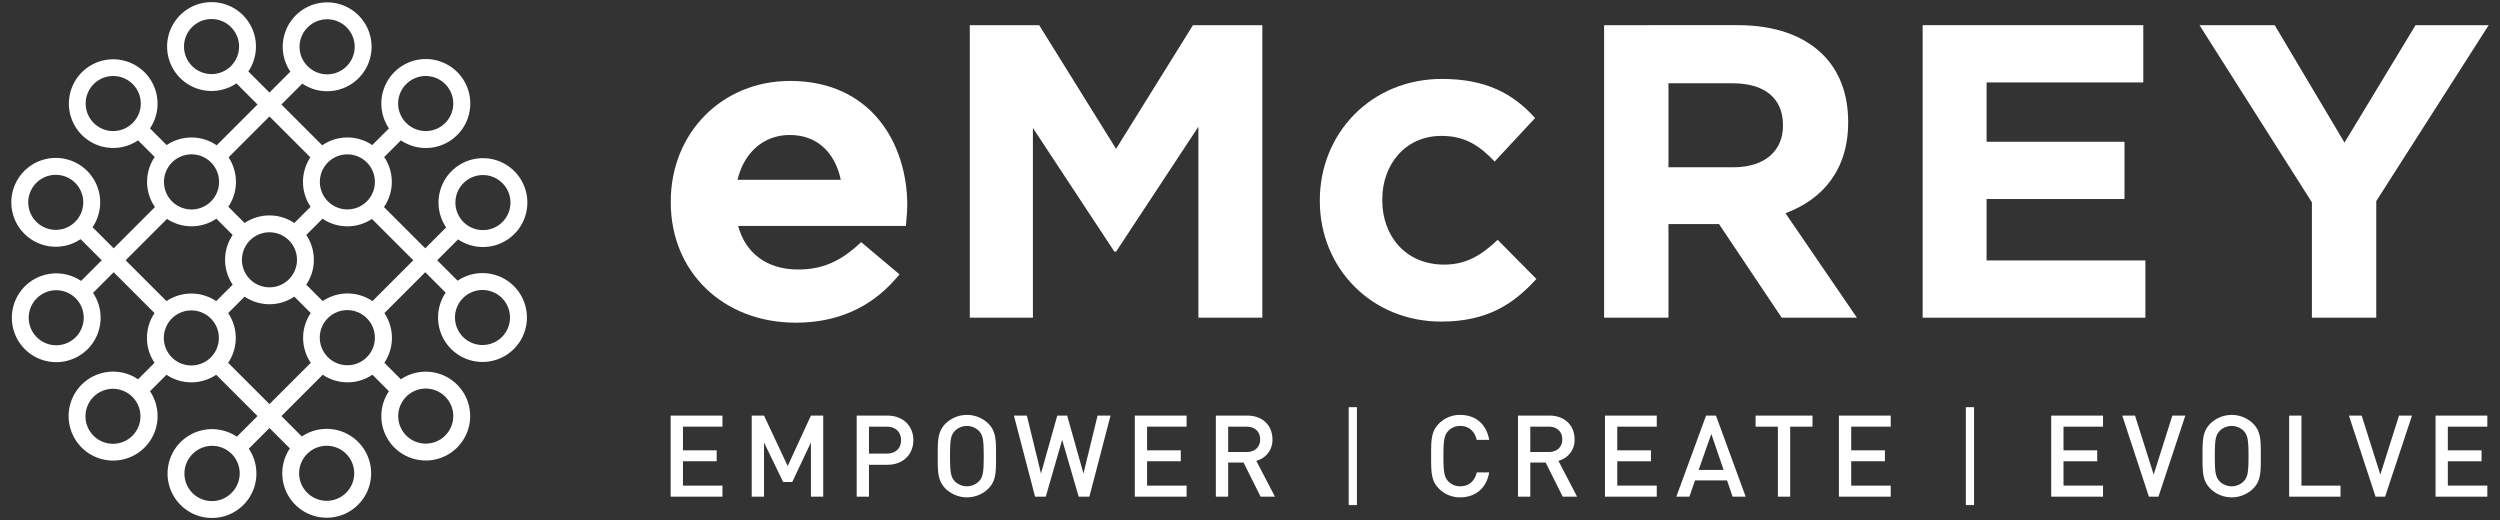 <svg xmlns="http://www.w3.org/2000/svg" id="Layer_1" data-name="Layer 1" width="274mm" height="57mm" viewBox="0 0 776.693 161.575">
    <rect x="0" y="0" width="776.693" height="161.575" fill="#333333" stroke="none"/>
    <defs>
        <style>.cls-1{fill:white;}.cls-2{fill:white;}</style>
    </defs>
    <polygon class="cls-1" points="346.735 46.249 322.847 7.819 301.294 7.819 301.294 98.701 320.899 98.701 320.899 39.758 346.218 78.188 346.735 78.188 372.313 39.368 372.313 98.701 392.176 98.701 392.176 7.819 370.626 7.819 346.735 46.249"/>
    <path class="cls-1" d="M574.181,38.07V37.811c0-8.57-2.728-15.71-7.79-20.774-5.973-5.973-14.932-9.218-26.486-9.218H498.359V98.701h19.994V69.618h15.71l19.474,29.083h23.369l-22.2-32.459C566.261,61.959,574.181,52.741,574.181,38.07Zm-20.255,1.039c0,7.66-5.582,12.854-15.319,12.854H518.353V25.866h19.864c9.737,0,15.71,4.414,15.71,12.982Z"/>
    <polygon class="cls-1" points="617.186 61.828 660.03 61.828 660.03 44.042 617.186 44.042 617.186 25.607 665.872 25.607 665.872 7.819 597.321 7.819 597.321 98.701 666.522 98.701 666.522 80.914 617.186 80.914 617.186 61.828"/>
    <polygon class="cls-1" points="750.454 7.819 728.382 44.301 706.701 7.819 683.332 7.819 718.256 62.867 718.256 98.701 738.249 98.701 738.249 62.478 773.175 7.819 750.454 7.819"/>
    <path class="cls-1" d="M448.678,82.209c-12.02,0-19.239-8.918-19.239-19.996v-.271c0-10.673,7-19.725,18.427-19.725,7.296,0,11.89,3.108,16.483,7.972L476.914,36.678c-6.754-7.566-15.267-12.159-28.912-12.159-22.156,0-37.963,17.024-37.963,37.694v.269c0,20.672,15.941,37.425,37.694,37.425,14.455,0,22.561-5.539,29.588-13.24L465.295,74.508C460.297,79.235,455.568,82.209,448.678,82.209Z"/>
    <path class="cls-1" d="M245.47,25.147c-21.139,0-37.08,16.115-37.08,37.487v.258c0,21.648,16.337,37.358,38.847,37.358,12.646,0,23.032-4.528,30.872-13.456l1.353-1.541L267.545,75.219l-.485.449c-6.179,5.724-11.737,8.059-19.185,8.059-9.495,0-16.276-5.01-18.553-13.537h52.109l.194-2.213c.126-1.435.245-2.792.245-4.182C281.87,44.557,270.615,25.147,245.47,25.147Zm-16.34,30.706c2.018-8.531,8.186-13.917,16.204-13.917,9.661,0,14.43,6.833,15.873,13.917Z"/>
    <path class="cls-2" d="M142.175,87.209l-6.347-6.347,6.487-6.487a13.799,13.799,0,1,0-3.713-3.713l-6.487,6.487L119.292,64.327a13.787,13.787,0,0,0,.068-15.539l5.184-5.184a13.816,13.816,0,1,0-3.709-3.717l-5.188,5.188a13.787,13.787,0,0,0-15.539.068L87.43,32.464l6.487-6.487A13.801,13.801,0,0,0,111.399,4.781,13.798,13.798,0,0,0,90.207,22.26l-6.491,6.491L77.155,22.19A13.801,13.801,0,1,0,55.96,24.224h-.001a13.801,13.801,0,0,0,17.483,1.679l6.561,6.561-12.68,12.68A13.827,13.827,0,0,0,51.78,45.069l-5.182-5.182a13.772,13.772,0,1,0-3.709,3.717l5.174,5.174a13.786,13.786,0,0,0,.076,15.551L35.318,77.15l-6.561-6.561A13.801,13.801,0,0,0,7.561,53.105,13.799,13.799,0,0,0,25.039,74.298l6.566,6.565L25.184,87.284a13.792,13.792,0,1,0,2.039,21.192h.001a13.82,13.82,0,0,0,1.674-17.478l6.421-6.421L48.011,97.27a13.831,13.831,0,0,0,0,15.44l-5.123,5.123a13.816,13.816,0,1,0,3.709,3.717l5.127-5.127a13.798,13.798,0,0,0,15.44,0l12.838,12.838-6.42,6.42a13.821,13.821,0,0,0-17.479,1.674v.001a13.801,13.801,0,1,0,21.192,2.038l6.42-6.42,6.347,6.347a13.801,13.801,0,1,0,3.713-3.713l-6.347-6.347,12.836-12.836a13.803,13.803,0,0,0,15.434-.01l5.136,5.136a13.798,13.798,0,1,0,21.192-2.039h.001a13.801,13.801,0,0,0-17.483-1.678l-5.136-5.136a13.831,13.831,0,0,0,.011-15.425l12.696-12.696,6.347,6.347a13.801,13.801,0,1,0,3.713-3.713Zm1.819-30.317a8.549,8.549,0,1,1-2.504,6.046A8.524,8.524,0,0,1,143.993,56.893ZM126.222,26.12a8.55,8.55,0,1,1,0,12.092A8.495,8.495,0,0,1,126.222,26.12ZM95.596,8.494a8.55,8.55,0,1,1-.001,12.092A8.491,8.491,0,0,1,95.596,8.494ZM71.764,20.511a8.549,8.549,0,0,1-12.09,0h-.001a8.55,8.55,0,1,1,12.091,0ZM41.21,38.212a8.55,8.55,0,1,1,0-12.092A8.495,8.495,0,0,1,41.21,38.212ZM23.365,68.91a8.546,8.546,0,1,1,0-12.091V56.82a8.549,8.549,0,0,1,0,12.09Zm.145,35.852a8.546,8.546,0,1,1-.001-12.091A8.56,8.56,0,0,1,23.51,104.762Zm17.7,30.554a8.55,8.55,0,1,1-12.091-12.091H29.12A8.55,8.55,0,0,1,41.21,135.316Zm30.698,17.845a8.55,8.55,0,1,1-12.091-12.092v.001a8.55,8.55,0,1,1,12.091,12.091ZM95.45,140.996a8.55,8.55,0,1,1,0,12.092A8.524,8.524,0,0,1,95.45,140.996Zm30.772-17.771a8.549,8.549,0,0,1,12.09,0h.001a8.55,8.55,0,1,1-12.091,0ZM113.969,50.466a8.549,8.549,0,1,1-6.046-2.504A8.559,8.559,0,0,1,113.969,50.466Zm-30.252-14.289L96.423,48.883A13.835,13.835,0,0,0,96.49,64.232l-5.053,5.053a13.831,13.831,0,0,0-15.44,0l-5.059-5.059a13.809,13.809,0,0,0,.073-15.344ZM77.67,86.764a8.55,8.55,0,1,1,12.092,0A8.56,8.56,0,0,1,77.67,86.764ZM65.546,50.456a8.56,8.56,0,1,1-6.046-2.5A8.495,8.495,0,0,1,65.546,50.456ZM51.881,68.013a13.809,13.809,0,0,0,15.343-.073l5.059,5.059a13.831,13.831,0,0,0,0,15.44l-5.118,5.118a13.831,13.831,0,0,0-15.441,0L39.031,80.863Zm1.518,43.023a8.55,8.55,0,1,1,12.091,0A8.559,8.559,0,0,1,53.399,111.036Zm30.317,14.513L70.882,112.714a13.801,13.801,0,0,0,0-15.448l5.114-5.114a13.799,13.799,0,0,0,15.441,0l5.101,5.101a13.798,13.798,0,0,0,.011,15.462ZM101.93,111.023a8.55,8.55,0,1,1,12.09-12.091h.001A8.55,8.55,0,0,1,101.93,111.023Zm13.784-17.472a13.799,13.799,0,0,0-15.463-.01L95.15,88.439a13.831,13.831,0,0,0,0-15.441l5.049-5.049a13.81,13.81,0,0,0,15.355.066l12.848,12.848Zm40.227,11.138a8.546,8.546,0,1,1,0-12.092A8.56,8.56,0,0,1,155.941,104.689Z"/>
    <path class="cls-1" d="M208.359,154.301V129.116h16.095v3.431H212.179v7.358h10.47V143.3h-10.47V150.87h12.274v3.431Z"/>
    <path class="cls-1" d="M251.935,154.301V137.464l-5.801,12.274h-2.83l-5.942-12.274v16.837h-3.82V129.116h3.82l7.357,15.67,7.216-15.67h3.82V154.301Z"/>
    <path class="cls-1" d="M275.701,144.397h-5.73v9.904h-3.82V129.116h9.55c4.917,0,8.065,3.254,8.065,7.641S280.618,144.397,275.701,144.397Zm-.212-11.85h-5.518V140.93h5.518c2.653,0,4.457-1.521,4.457-4.174S278.142,132.547,275.489,132.547Z"/>
    <path class="cls-1" d="M307.038,151.825a9.525,9.525,0,0,1-13.265,0c-2.476-2.476-2.441-5.271-2.441-10.117s-.036-7.64,2.441-10.116a9.525,9.525,0,0,1,13.265,0c2.476,2.476,2.405,5.27,2.405,10.116S309.514,149.349,307.038,151.825Zm-2.9-17.934a5.295,5.295,0,0,0-7.499,0c-1.238,1.344-1.485,2.759-1.485,7.817s.247,6.473,1.485,7.817a5.295,5.295,0,0,0,7.499,0c1.238-1.344,1.485-2.759,1.485-7.817S305.376,135.235,304.138,133.891Z"/>
    <path class="cls-1" d="M338.446,154.301h-3.325l-5.129-17.65-5.093,17.65h-3.325l-6.579-25.185h4.032l4.386,18.004,5.058-18.004h3.077l5.058,18.004,4.386-18.004h4.032Z"/>
    <path class="cls-1" d="M352.555,154.301V129.116H368.65v3.431H356.376v7.358h10.47V143.3h-10.47V150.87H368.65v3.431Z"/>
    <path class="cls-1" d="M391.64,154.301l-5.306-10.612h-4.775V154.301h-3.82V129.116h9.763c4.776,0,7.817,3.077,7.817,7.357a6.614,6.614,0,0,1-5.023,6.685l5.801,11.142Zm-4.421-21.754h-5.66v7.888h5.66c2.547,0,4.28-1.45,4.28-3.926S389.765,132.547,387.218,132.547Z"/>
    <path class="cls-1" d="M419.013,156.919v-30.42H421.56v30.42Z"/>
    <path class="cls-1" d="M453.674,154.513a9.127,9.127,0,0,1-6.615-2.688c-2.476-2.476-2.441-5.271-2.441-10.117s-.035-7.64,2.441-10.116a9.127,9.127,0,0,1,6.615-2.688c4.634,0,8.1,2.723,8.985,7.747h-3.891c-.601-2.547-2.299-4.316-5.093-4.316a5.032,5.032,0,0,0-3.714,1.521c-1.238,1.344-1.521,2.795-1.521,7.852s.283,6.509,1.521,7.853a5.031,5.031,0,0,0,3.714,1.521c2.795,0,4.528-1.769,5.129-4.315h3.856C461.81,151.789,458.237,154.513,453.674,154.513Z"/>
    <path class="cls-1" d="M485.506,154.301,480.2,143.689h-4.775V154.301h-3.82V129.116h9.763c4.776,0,7.817,3.077,7.817,7.357a6.614,6.614,0,0,1-5.023,6.685l5.801,11.142Zm-4.421-21.754h-5.66v7.888h5.66c2.547,0,4.28-1.45,4.28-3.926S483.631,132.547,481.084,132.547Z"/>
    <path class="cls-1" d="M498.626,154.301V129.116h16.095v3.431H502.447v7.358h10.47V143.3h-10.47V150.87h12.274v3.431Z"/>
    <path class="cls-1" d="M538.276,154.301l-1.733-5.058h-9.939L524.87,154.301h-4.068l9.232-25.185h3.077l9.232,25.185Zm-6.614-19.49-3.926,11.178h7.747Z"/>
    <path class="cls-1" d="M556.17,132.547V154.301h-3.82V132.547h-6.933v-3.431H563.103v3.431Z"/>
    <path class="cls-1" d="M571.307,154.301V129.116h16.095v3.431H575.127v7.358h10.47V143.3h-10.47V150.87h12.274v3.431Z"/>
    <path class="cls-1" d="M610.742,156.919v-30.42H613.29v30.42Z"/>
    <path class="cls-1" d="M637.268,154.301V129.116h16.095v3.431H641.088v7.358h10.47V143.3h-10.47V150.87h12.274v3.431Z"/>
    <path class="cls-1" d="M670.586,154.301h-2.971l-8.277-25.185h3.962L669.1,147.439l5.801-18.323h4.032Z"/>
    <path class="cls-1" d="M699.977,151.825a9.525,9.525,0,0,1-13.264,0c-2.476-2.476-2.441-5.271-2.441-10.117s-.035-7.64,2.441-10.116a9.525,9.525,0,0,1,13.264,0c2.476,2.476,2.405,5.27,2.405,10.116S702.453,149.349,699.977,151.825Zm-2.9-17.934a5.295,5.295,0,0,0-7.499,0c-1.238,1.344-1.485,2.759-1.485,7.817s.247,6.473,1.485,7.817a5.295,5.295,0,0,0,7.499,0c1.238-1.344,1.485-2.759,1.485-7.817S698.315,135.235,697.077,133.891Z"/>
    <path class="cls-1" d="M711.188,154.301V129.116h3.82V150.87H727.141v3.431Z"/>
    <path class="cls-1" d="M741.002,154.301h-2.971l-8.277-25.185h3.962l5.801,18.323,5.801-18.323H749.35Z"/>
    <path class="cls-1" d="M756.669,154.301V129.116h16.095v3.431H760.489v7.358h10.47V143.3h-10.47V150.87h12.274v3.431Z"/>
</svg>